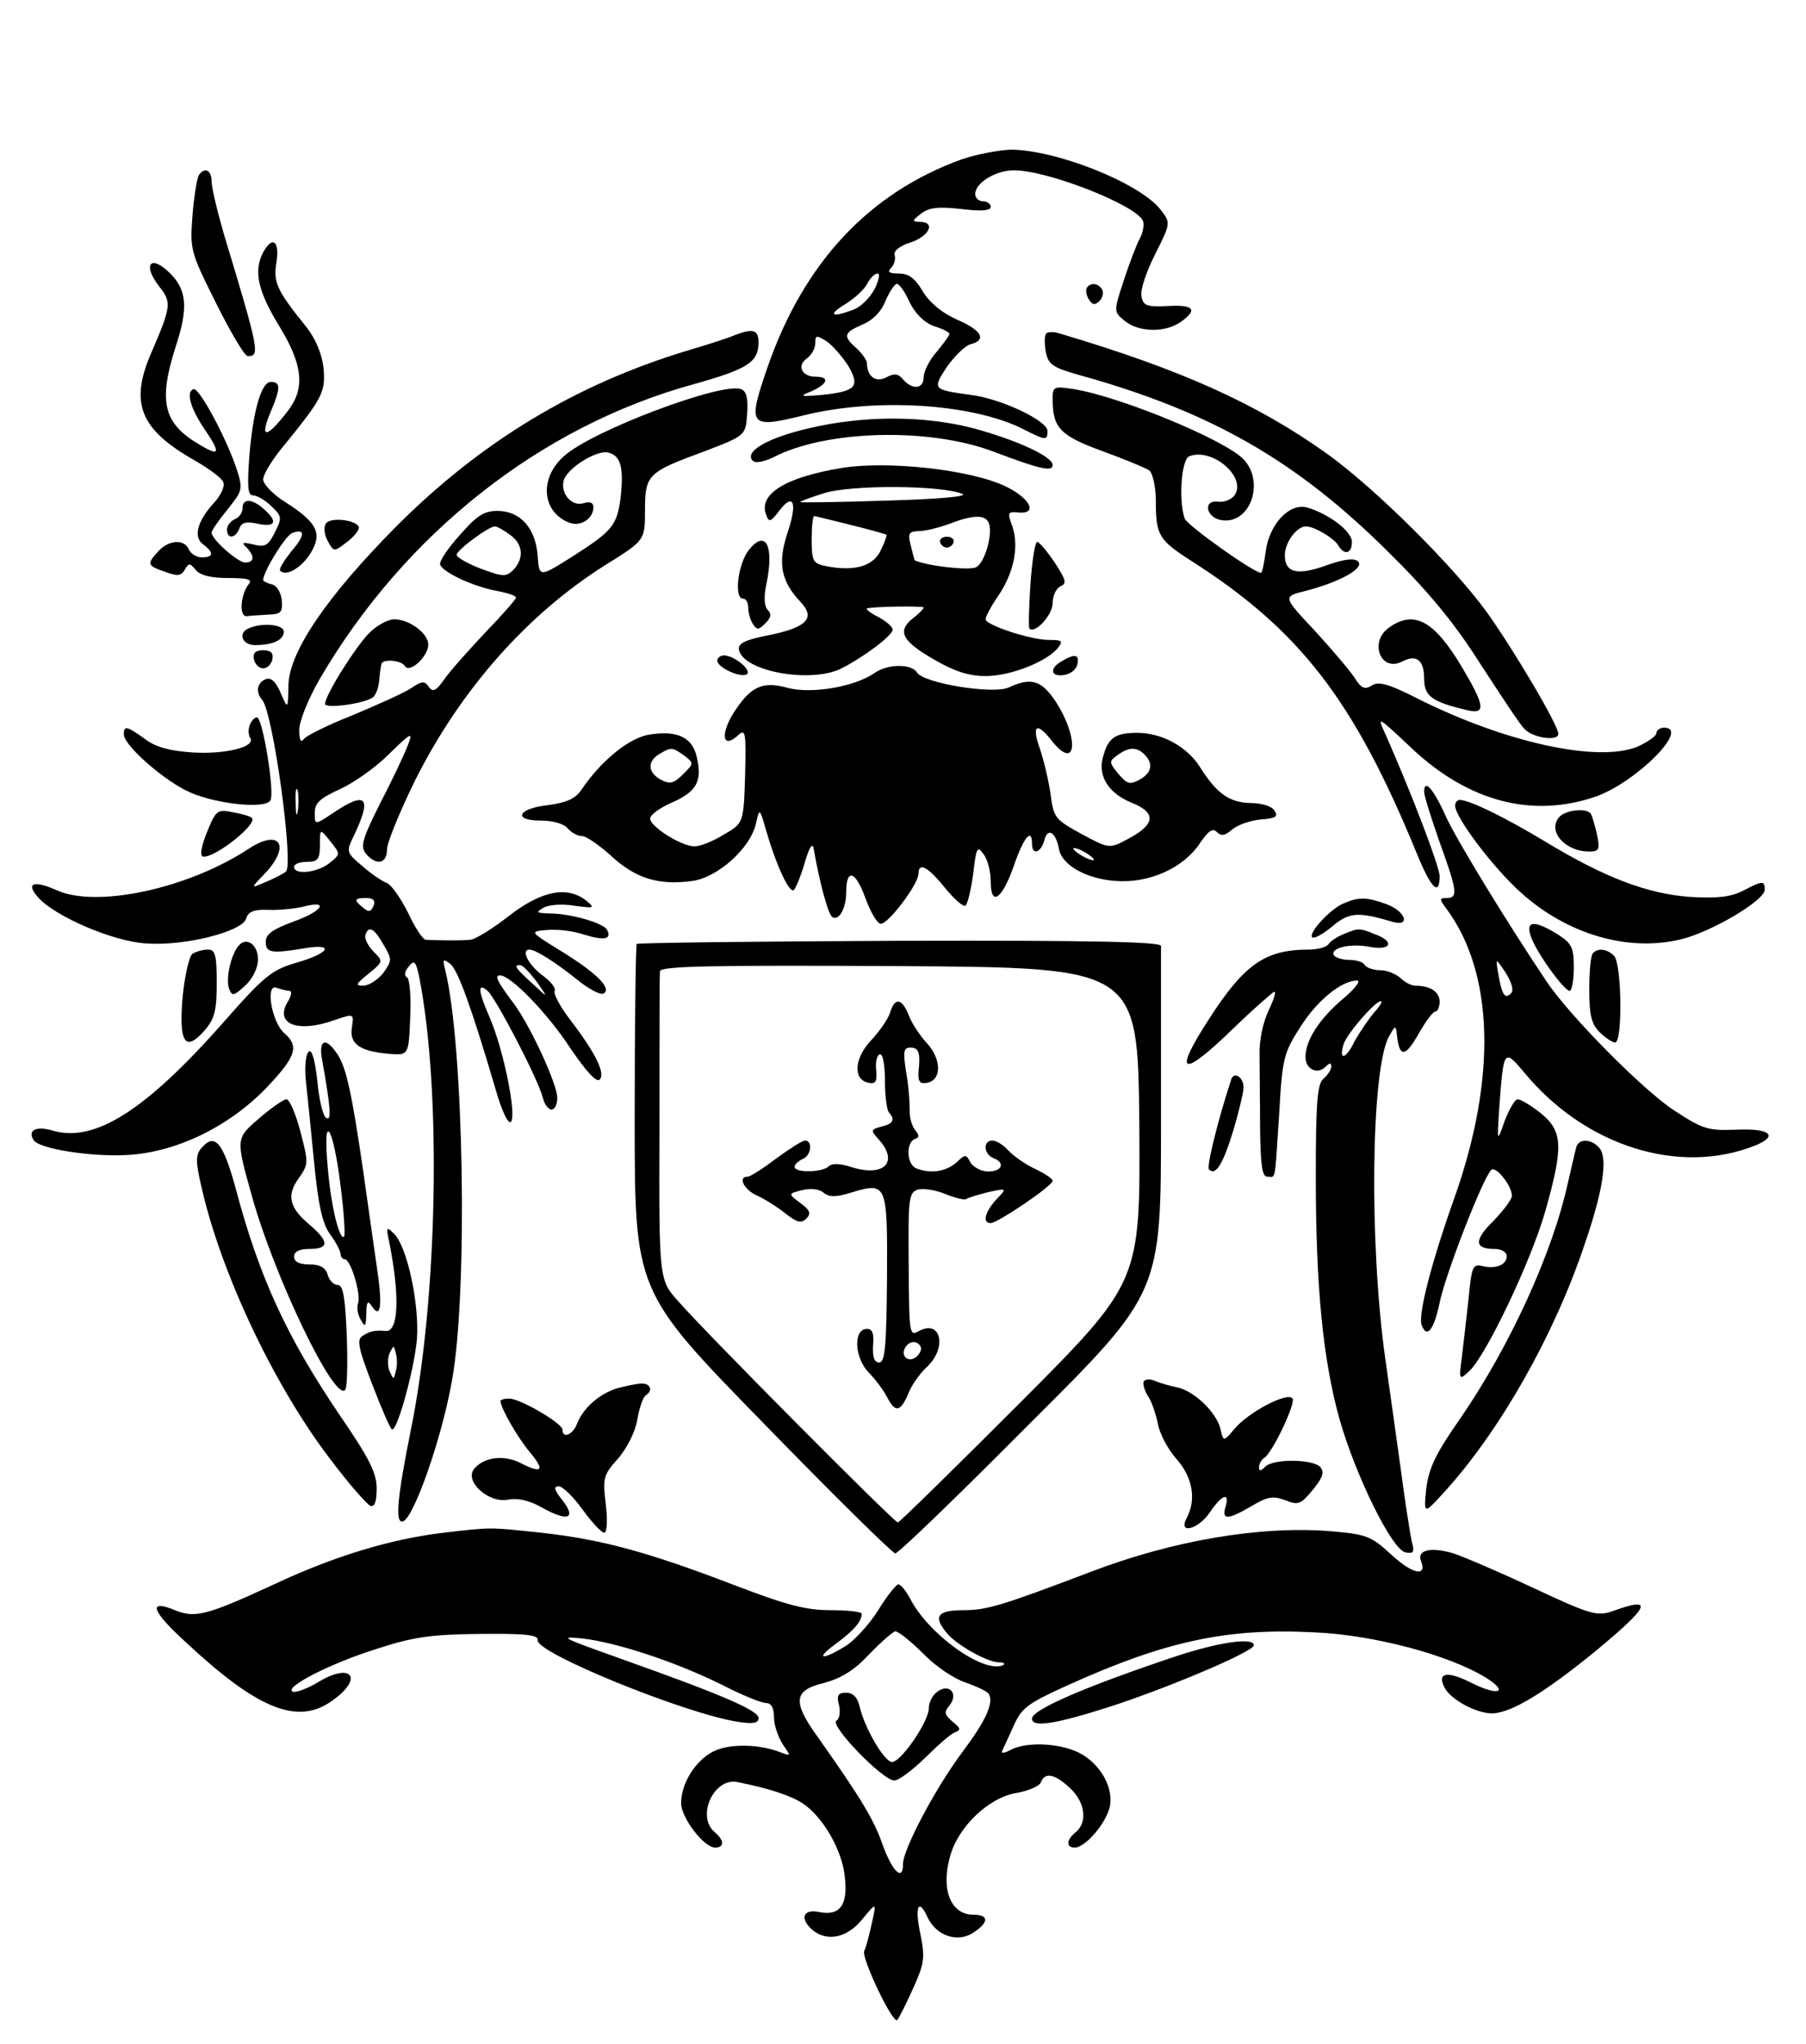 <?xml version="1.0" standalone="no"?>
<!DOCTYPE svg PUBLIC "-//W3C//DTD SVG 20010904//EN"
 "http://www.w3.org/TR/2001/REC-SVG-20010904/DTD/svg10.dtd">
<svg version="1.0" xmlns="http://www.w3.org/2000/svg"
 width="350pt" height="396pt" viewBox="0 0 350 396"
 preserveAspectRatio="xMidYMid meet">
<g transform="translate(0,396) scale(0.1,-0.1)"
fill="#000000" stroke="none">
<path d="M1863 3651 c-179 -65 -305 -200 -375 -401 -40 -116 -37 -121 69 -95
140 35 327 23 425 -26 45 -23 48 -23 48 -4 0 20 -91 63 -150 70 -73 10 -73 11
-45 54 15 21 35 41 46 44 32 8 22 27 -27 48 -29 13 -53 33 -66 55 -15 25 -27
34 -46 34 -19 0 -23 3 -15 11 6 6 9 17 7 24 -3 8 8 18 30 25 37 12 50 40 19
40 -16 1 -16 2 2 16 15 12 34 14 78 9 39 -5 57 -3 57 4 0 6 -7 11 -15 11 -8 0
-15 6 -15 14 0 22 40 46 75 46 66 0 238 -68 250 -98 3 -7 0 -23 -6 -34 -6 -11
-20 -47 -31 -81 -20 -61 -20 -61 2 -79 27 -22 78 -23 108 -2 34 24 26 34 -25
31 -42 -2 -48 1 -51 20 -2 12 10 48 27 81 30 60 30 60 10 86 -41 52 -203 116
-291 116 -23 -1 -66 -9 -95 -19z m-168 -251 c-9 -17 -27 -35 -41 -40 -42 -16
-51 -11 -17 10 17 10 37 28 43 39 6 12 15 21 21 21 5 0 2 -14 -6 -30z m68 -26
c11 -22 28 -39 47 -46 17 -5 30 -12 30 -15 0 -3 -11 -18 -25 -35 -14 -16 -25
-38 -25 -49 0 -23 -22 -25 -40 -4 -9 11 -17 12 -32 4 -21 -11 -37 1 -38 27 0
6 -9 19 -20 29 -27 24 -25 30 11 46 20 8 37 25 45 46 8 18 18 33 22 33 5 0 16
-16 25 -36z m-119 -123 c23 -40 15 -49 -49 -56 -45 -4 -47 -3 -22 7 31 14 36
28 8 28 -27 0 -37 21 -18 35 10 7 17 20 17 30 0 16 2 16 23 3 12 -9 30 -30 41
-47z"/>
<path d="M385 3620 c-3 -5 -9 -40 -12 -78 -5 -66 -4 -70 46 -170 28 -56 55
-102 61 -102 24 0 23 8 -46 236 -13 45 -24 91 -24 103 0 22 -14 28 -25 11z"/>
<path d="M510 3471 c-19 -36 -10 -75 30 -141 47 -76 52 -122 18 -166 -42 -55
-56 -55 -33 -1 19 45 19 57 0 57 -19 0 -35 -58 -42 -147 -4 -57 -3 -73 8 -73
7 0 23 -9 35 -21 20 -19 21 -22 7 -50 -13 -26 -19 -30 -42 -24 -21 5 -24 4
-13 -6 16 -17 15 -29 -3 -29 -14 0 -65 45 -65 58 0 4 14 24 31 45 28 35 30 39
19 74 -19 60 -74 163 -85 159 -15 -5 -6 -37 21 -77 32 -47 30 -54 -7 -32 -73
42 -83 84 -48 193 24 73 21 108 -11 140 -39 39 -55 17 -20 -27 23 -29 21 -39
-17 -127 -42 -97 -22 -148 84 -208 28 -16 54 -35 56 -43 3 -7 -5 -25 -18 -39
-33 -36 -41 -67 -21 -81 21 -16 20 -25 -3 -25 -10 0 -21 7 -25 15 -8 21 -39
19 -59 -3 -23 -25 -22 -28 13 -40 24 -9 31 -8 38 4 8 14 10 13 21 0 9 -11 30
-16 63 -16 39 0 48 -3 40 -12 -16 -20 -19 -63 -4 -62 6 1 25 2 41 3 26 1 29 4
27 29 -2 15 -10 28 -20 30 -9 2 -16 6 -16 8 0 16 43 86 56 91 26 10 26 -4 -2
-36 -14 -18 -24 -34 -21 -37 12 -12 43 7 60 36 22 37 11 58 -50 97 -24 15 -43
35 -43 44 0 10 19 41 43 69 73 90 78 101 74 147 -3 27 -15 56 -33 79 -58 72
-65 87 -58 127 6 40 -8 51 -26 18z"/>
<path d="M2106 3402 c-2 -4 -1 -14 4 -22 7 -11 12 -12 21 -3 6 6 8 16 5 22 -8
13 -23 14 -30 3z"/>
<path d="M1425 3311 c-11 -5 -54 -19 -95 -31 -214 -65 -397 -175 -561 -339
-135 -136 -209 -244 -210 -309 -1 -47 -1 -47 -15 -15 -9 22 -19 31 -29 27 -17
-7 -20 -25 -7 -40 21 -23 62 -320 46 -333 -5 -4 -22 -13 -39 -20 -30 -13 -30
-13 -2 16 51 54 30 88 -30 49 -118 -78 -296 -116 -373 -81 -45 20 -61 14 -36
-14 33 -37 145 -85 208 -89 75 -6 188 23 195 48 4 13 14 18 41 17 21 -1 52 2
69 6 53 14 38 -9 -19 -29 -40 -15 -53 -24 -53 -39 0 -22 12 -23 78 -12 56 9
45 -10 -17 -28 -49 -14 -63 -25 -143 -116 -151 -171 -249 -233 -330 -210 -33
10 -50 1 -38 -18 10 -17 111 -33 182 -29 95 5 199 56 271 132 56 59 62 79 33
104 -25 22 -37 97 -15 88 9 -3 20 -6 25 -6 5 0 4 -8 -2 -19 -29 -45 17 -64 91
-37 36 12 36 12 32 -15 -5 -32 15 -46 72 -51 38 -3 38 -3 41 70 2 39 -1 75 -6
78 -6 3 -5 12 3 21 11 14 14 11 21 -23 43 -222 35 -622 -17 -876 -26 -129 -31
-181 -15 -176 21 7 75 160 95 273 31 171 23 648 -13 795 -6 22 -4 23 10 12 15
-13 41 -85 87 -241 12 -43 25 -70 30 -65 12 12 -14 139 -40 200 -24 55 -25 71
-5 54 16 -14 98 -171 107 -207 3 -13 11 -23 17 -23 6 0 11 10 11 23 0 26 -52
139 -84 182 -33 44 -38 55 -27 55 21 0 92 -73 137 -142 30 -44 50 -66 56 -60
12 12 -8 52 -57 116 -20 26 -33 51 -30 56 3 5 -8 19 -25 31 -26 20 -41 49 -24
49 12 0 51 -25 91 -57 23 -19 47 -32 53 -28 16 10 -14 40 -84 83 -60 37 -60
37 -26 40 19 2 52 -2 72 -9 39 -12 55 -9 44 10 -8 13 -71 31 -111 31 -26 1
-27 2 -12 11 10 6 37 8 60 4 39 -5 41 -5 23 10 -37 29 -87 19 -150 -30 -32
-25 -66 -46 -75 -46 -17 -2 -68 -1 -86 0 -6 1 -21 24 -34 52 -14 28 -32 54
-41 58 -9 3 -31 18 -48 33 -30 25 -31 28 -18 55 38 78 27 92 -38 48 -36 -24
-36 -24 -36 0 0 19 10 28 47 45 27 12 70 42 96 68 45 44 48 45 37 17 -6 -16
-30 -67 -53 -111 -35 -70 -39 -84 -28 -98 20 -24 41 -20 41 8 0 13 25 74 55
135 88 175 217 321 368 416 77 48 77 48 77 106 0 69 5 74 114 114 81 31 81 31
84 73 2 30 -1 44 -12 48 -37 14 -287 -80 -342 -129 -50 -43 -44 -110 10 -130
21 -8 46 8 46 30 0 9 -6 12 -19 8 -22 -7 -44 17 -39 42 4 24 64 62 87 56 24
-6 30 -29 24 -85 -7 -56 -15 -66 -93 -116 -65 -41 -65 -41 -68 1 -4 54 -34 87
-78 87 -26 0 -40 -9 -73 -47 -23 -25 -40 -51 -38 -57 5 -15 65 -43 110 -51 20
-4 37 -9 37 -13 0 -3 -26 -33 -58 -66 -32 -34 -68 -74 -80 -91 -17 -24 -23
-27 -31 -16 -8 12 -13 12 -35 -3 -14 -9 -65 -32 -113 -52 -48 -19 -91 -40 -95
-47 -5 -7 -8 0 -8 18 0 18 17 60 40 100 165 282 429 490 726 571 103 29 124
42 124 81 0 24 -11 27 -45 14z m-437 -387 c26 -18 28 -46 7 -68 -14 -14 -20
-14 -63 2 -26 10 -47 22 -47 27 0 9 62 55 74 55 4 0 17 -7 29 -16z m-411 -536
c-2 -13 -4 -5 -4 17 -1 22 1 32 4 23 2 -10 2 -28 0 -40z m62 -100 c-23 -19
-69 -24 -69 -8 0 6 11 10 25 10 21 0 25 5 25 33 0 32 0 32 20 7 20 -25 20 -25
-1 -42z m85 -83 c-5 -12 -10 -13 -20 -4 -19 15 -18 19 6 19 13 0 18 -5 14 -15z
m19 -75 c17 -29 17 -31 0 -55 -10 -13 -27 -24 -38 -25 -17 0 -16 3 9 23 29 24
29 24 10 43 -11 11 -18 26 -16 32 6 19 17 14 35 -18z m297 -72 c23 -33 23 -33
-8 -4 -34 31 -37 36 -24 36 5 0 19 -15 32 -32z"/>
<path d="M2027 3313 c-3 -5 -3 -20 0 -36 5 -23 13 -29 62 -43 257 -71 423
-166 602 -344 77 -76 126 -135 177 -215 39 -60 77 -118 86 -127 16 -18 66 -25
66 -10 0 17 -86 162 -138 235 -65 90 -219 243 -312 309 -135 96 -281 162 -517
232 -12 4 -24 3 -26 -1z"/>
<path d="M2040 3187 c0 -56 14 -71 96 -101 44 -16 85 -33 92 -38 6 -6 12 -32
12 -58 0 -67 5 -76 69 -117 210 -134 315 -270 436 -565 28 -69 45 -87 45 -45
-1 19 -52 154 -104 272 -18 39 -18 39 51 -26 110 -103 234 -135 357 -92 79 29
182 133 131 133 -8 0 -15 -5 -15 -11 0 -5 -17 -17 -37 -26 -77 -31 -256 8
-427 94 -55 28 -74 33 -87 25 -14 -9 -21 -6 -34 15 -10 15 -45 56 -78 92 -61
65 -61 65 -17 76 66 17 115 44 102 57 -7 7 -26 5 -60 -7 -58 -21 -82 -15 -82
19 0 25 23 56 41 56 16 0 53 -22 62 -36 12 -21 27 -17 27 6 0 21 -46 55 -88
67 -34 8 -72 -33 -79 -85 -3 -23 -7 -42 -9 -42 -14 0 -142 91 -148 105 -12 34
-7 115 9 121 44 17 111 -40 88 -75 -6 -9 -21 -15 -33 -13 -30 3 -22 -32 8 -36
56 -8 84 76 41 119 -38 38 -240 121 -328 135 -39 6 -41 5 -41 -19z"/>
<path d="M1567 3130 c-78 -18 -126 -45 -108 -63 5 -5 21 -2 40 7 102 53 302
58 426 11 90 -34 115 -40 115 -26 0 17 -74 50 -157 72 -95 24 -211 24 -316 -1z"/>
<path d="M1630 3053 c-109 -18 -161 -51 -145 -91 5 -15 9 -13 25 8 28 37 36
16 16 -43 -19 -58 -13 -93 26 -134 29 -31 11 -49 -63 -64 -46 -9 -59 -16 -57
-28 8 -42 140 -66 199 -36 45 23 99 64 99 75 0 5 -12 16 -27 24 -16 8 -26 16
-23 17 13 4 110 5 110 2 0 -3 -10 -13 -22 -22 -30 -25 -19 -44 44 -80 38 -22
66 -31 98 -31 48 0 116 27 139 53 12 15 10 17 -16 17 -36 0 -123 29 -123 40 0
5 11 26 25 46 30 45 40 94 27 134 -10 27 -9 29 11 27 39 -4 24 27 -23 50 -67
33 -231 51 -320 36z m235 -50 c12 -5 -45 -10 -145 -13 -91 -3 -167 -4 -169 -3
-2 1 19 9 45 17 51 17 228 16 269 -1z m-217 -60 c37 -9 68 -18 70 -19 1 -1 -3
-14 -10 -28 -14 -33 -51 -44 -107 -33 -25 5 -28 9 -28 51 0 25 2 46 5 46 2 0
34 -8 70 -17z m267 6 c11 -17 -5 -78 -23 -88 -13 -7 -93 2 -119 13 -1 1 -4 13
-8 29 -6 24 -4 27 16 28 13 0 40 7 59 14 44 17 67 18 75 4z"/>
<path d="M1822 2909 c2 -6 8 -10 13 -10 5 0 11 4 13 10 2 6 -4 11 -13 11 -9 0
-15 -5 -13 -11z"/>
<path d="M470 2975 c0 -9 -7 -18 -15 -21 -8 -4 -15 -12 -15 -20 0 -19 16 -18
24 2 4 12 14 14 36 9 34 -7 39 4 12 28 -23 21 -42 22 -42 2z"/>
<path d="M632 2946 c-5 -6 -4 -21 3 -34 12 -22 12 -22 39 -1 14 11 24 24 21
29 -8 13 -54 18 -63 6z"/>
<path d="M1451 2894 c-21 -27 -29 -94 -11 -94 6 0 10 -8 10 -17 0 -10 4 -24 9
-32 8 -12 11 -12 24 1 11 11 13 18 5 26 -7 7 -8 25 -3 49 16 75 -1 109 -34 67z"/>
<path d="M1997 2828 c-3 -46 -4 -84 -2 -86 11 -11 45 27 45 49 0 15 7 29 15
33 13 5 11 12 -11 46 -15 22 -30 40 -34 40 -4 0 -10 -37 -13 -82z"/>
<path d="M715 2733 c-27 -28 -85 -120 -85 -137 0 -10 81 1 94 14 5 5 10 19 11
32 1 13 3 26 4 31 2 11 39 8 46 -4 9 -14 45 19 45 42 0 22 -37 49 -66 49 -12
0 -34 -12 -49 -27z"/>
<path d="M2692 2744 c-39 -27 -17 -87 25 -66 28 15 43 3 43 -33 0 -34 15 -45
83 -61 37 -9 35 8 -9 82 -54 91 -93 113 -142 78z"/>
<path d="M483 2743 c-23 -9 -14 -33 11 -33 35 0 56 10 56 26 0 14 -41 18 -67
7z"/>
<path d="M492 2683 c2 -10 10 -18 18 -18 8 0 16 8 18 18 2 12 -3 17 -18 17
-15 0 -20 -5 -18 -17z"/>
<path d="M1390 2680 c0 -14 48 -35 58 -26 8 9 -26 36 -45 36 -7 0 -13 -5 -13
-10z"/>
<path d="M2058 2679 c-25 -14 -22 -31 4 -27 13 2 24 11 26 21 4 19 -5 21 -30
6z"/>
<path d="M1695 2656 c-39 -27 -122 -41 -168 -29 -50 14 -73 3 -107 -51 -24
-40 -19 -67 9 -42 16 15 17 10 15 -77 -3 -92 -3 -92 -41 -114 -21 -13 -46 -23
-57 -23 -25 0 -86 38 -86 54 0 7 18 20 40 30 49 21 61 41 51 86 -8 42 -39 56
-96 46 -38 -8 -90 -50 -128 -106 -12 -18 -29 -25 -64 -30 -59 -6 -71 -30 -15
-30 23 0 45 -6 52 -15 7 -8 19 -15 28 -15 8 0 34 -18 57 -39 47 -43 91 -57
157 -48 49 7 112 63 123 111 7 31 7 31 20 -14 20 -69 46 -124 54 -114 4 5 14
29 21 54 9 30 15 38 17 25 11 -64 28 -127 36 -132 13 -8 27 17 27 49 0 46 18
41 37 -12 10 -27 23 -50 30 -50 15 0 73 77 73 97 0 23 18 14 51 -27 18 -22 35
-37 40 -35 4 3 11 31 15 62 6 51 8 55 20 38 8 -10 14 -34 14 -53 0 -50 22 -35
45 31 19 55 35 74 35 42 0 -23 17 -18 24 7 6 25 22 16 28 -16 5 -32 53 -59
110 -63 65 -5 132 25 164 74 16 23 24 29 32 21 9 -9 16 -7 29 4 10 9 35 18 55
20 30 2 36 6 28 17 -5 9 -25 15 -47 15 -40 1 -65 18 -97 69 -25 40 -74 67
-122 67 -44 0 -57 -10 -67 -49 -9 -36 12 -68 55 -86 49 -19 48 -42 -5 -70 -37
-20 -37 -20 -91 9 -51 28 -54 31 -60 77 -4 27 -13 66 -21 89 -16 45 -6 52 23
15 49 -62 54 5 7 77 -27 40 -47 46 -90 26 -30 -14 -165 8 -178 29 -10 17 -57
17 -82 -1z m-369 -160 c19 -15 19 -15 -2 -36 -18 -18 -25 -20 -43 -11 -26 14
-27 36 -3 50 23 14 25 13 48 -3z m892 2 c18 -18 14 -36 -10 -49 -19 -10 -24
-8 -41 12 -18 22 -18 24 -1 36 22 16 37 16 52 1z m-98 -204 c0 -2 -9 0 -20 6
-11 6 -20 13 -20 16 0 2 9 0 20 -6 11 -6 20 -13 20 -16z"/>
<path d="M484 2555 c-3 -8 -3 -19 1 -25 11 -17 -47 -32 -112 -28 -44 3 -71 10
-92 26 -35 25 -41 27 -41 9 0 -20 69 -82 119 -108 50 -26 154 -38 165 -20 9
14 -15 161 -26 161 -5 0 -11 -7 -14 -15z"/>
<path d="M2760 2426 c0 -9 14 -52 30 -98 34 -94 36 -108 14 -108 -15 0 -15 -2
0 -22 91 -124 97 -326 15 -558 -45 -126 -71 -228 -64 -247 10 -28 24 -10 35
43 11 54 83 240 100 257 8 9 40 -30 40 -50 0 -7 -16 -28 -35 -48 -39 -38 -38
-55 1 -55 14 0 24 -6 24 -14 0 -17 -22 -26 -48 -19 -18 4 -20 -2 -26 -64 -4
-37 -10 -88 -13 -113 -6 -44 -5 -45 14 -27 32 28 121 215 148 311 35 124 34
154 -9 189 -19 15 -39 27 -45 27 -5 0 -16 -19 -25 -42 -15 -43 -15 -43 -10 32
8 106 9 108 47 63 118 -144 302 -202 450 -142 45 19 26 33 -39 30 -54 -2 -64
1 -119 37 -59 38 -204 184 -249 252 -77 115 -171 269 -193 316 -25 56 -43 76
-43 50z m169 -390 c-12 -13 -18 -5 -25 35 -6 34 -6 34 14 4 11 -17 16 -34 11
-39z"/>
<path d="M2820 2399 c0 -23 75 -122 128 -169 90 -81 208 -115 310 -90 58 14
162 75 162 96 0 18 -4 18 -42 -2 -24 -12 -49 -15 -102 -12 -84 6 -167 38 -281
107 -76 46 -147 81 -166 81 -5 0 -9 -5 -9 -11z"/>
<path d="M405 2357 c-16 -38 -19 -57 -10 -57 25 0 105 64 93 75 -2 3 -19 8
-36 11 -29 6 -33 4 -47 -29z"/>
<path d="M3021 2376 c-22 -27 12 -66 59 -66 19 0 21 4 15 33 -4 17 -9 35 -12
40 -7 12 -50 8 -62 -7z"/>
<path d="M2605 2210 c-26 -10 -70 -58 -62 -66 3 -4 21 6 39 21 32 27 49 29
116 9 36 -11 27 20 -11 34 -38 14 -54 14 -82 2z"/>
<path d="M2966 2148 c8 -29 65 -108 76 -108 4 0 8 20 8 45 0 40 -4 47 -32 65
-44 27 -61 26 -52 -2z"/>
<path d="M2604 2150 c-12 -5 -25 -13 -29 -19 -3 -6 -21 -11 -38 -11 -85 0
-125 -28 -193 -133 -72 -111 -55 -118 47 -19 38 37 74 68 78 70 5 2 0 -14 -10
-35 -11 -23 -19 -58 -18 -88 0 -28 1 -92 1 -142 1 -71 4 -93 14 -93 17 0 14
-15 23 121 6 109 9 119 41 169 33 52 80 90 110 90 8 0 -4 -16 -28 -36 -45 -38
-72 -80 -72 -112 0 -24 23 -35 39 -19 8 8 11 8 11 0 0 -6 -7 -16 -15 -23 -12
-10 -15 -44 -15 -191 0 -213 14 -354 46 -469 31 -109 102 -254 128 -258 15 -3
18 0 12 21 -3 14 -13 76 -21 138 -9 63 -22 159 -30 214 -32 224 -28 565 7 627
13 23 13 23 16 -4 5 -38 17 -35 43 12 13 22 26 40 31 40 4 0 8 9 8 19 0 19
-18 31 -47 31 -8 0 -21 7 -29 15 -9 8 -26 15 -39 15 -13 0 -27 5 -30 10 -3 6
-17 10 -30 10 -13 0 -26 4 -30 9 -8 14 32 24 71 16 41 -7 47 11 8 25 -29 12
-32 12 -60 0z m59 -152 c-11 -13 -28 -38 -38 -56 -17 -35 -31 -38 -21 -5 7 21
61 83 72 83 4 0 -2 -10 -13 -22z"/>
<path d="M462 2127 c-15 -18 -25 -65 -18 -83 6 -15 9 -14 31 6 15 14 25 35 25
51 0 29 -23 45 -38 26z"/>
<path d="M1234 2131 c-2 -2 -4 -155 -4 -338 0 -335 0 -335 248 -589 136 -140
252 -254 257 -254 6 0 124 114 262 253 253 252 253 252 253 582 0 182 0 335 0
342 0 8 -126 11 -506 10 -278 -1 -508 -4 -510 -6z m974 -350 c2 -305 2 -305
-230 -538 -128 -128 -235 -233 -238 -233 -7 0 -370 365 -425 428 -38 42 -38
42 -37 335 0 160 0 298 1 305 1 10 97 12 464 10 462 -3 462 -3 465 -307z"/>
<path d="M1725 1998 c-4 -13 -21 -37 -37 -54 -33 -35 -35 -76 -5 -82 14 -3 17
2 15 25 -2 15 2 29 7 30 6 2 10 -21 10 -52 0 -30 4 -57 8 -61 12 -13 8 -22
-15 -27 -21 -6 -21 -7 -5 -25 39 -43 11 -73 -51 -54 -24 8 -40 8 -46 2 -12
-12 -66 -13 -66 -1 0 5 7 11 15 15 17 6 21 36 5 36 -5 0 -30 -16 -56 -35 -25
-19 -50 -35 -55 -35 -20 0 -7 -26 19 -37 15 -7 39 -22 55 -35 22 -17 30 -19
40 -9 9 10 7 16 -12 30 -24 18 -24 18 4 25 16 4 33 2 41 -5 11 -9 24 -9 53 0
70 21 71 19 70 -165 -1 -134 -4 -164 -15 -164 -10 0 -13 10 -12 33 2 23 -1 32
-12 32 -26 0 -25 -54 3 -84 14 -14 30 -36 36 -48 16 -31 26 -29 41 6 6 16 22
39 36 52 40 37 28 93 -15 70 -19 -11 -19 -6 -20 128 -1 130 0 140 18 146 11 3
35 -1 54 -9 20 -8 38 -12 40 -9 3 2 22 8 42 13 37 8 37 8 16 -14 -22 -24 -28
-46 -11 -46 13 0 120 72 120 82 0 4 -15 14 -34 23 -19 9 -42 25 -52 36 -9 10
-23 19 -31 19 -18 0 -17 -26 2 -34 24 -9 17 -26 -10 -26 -13 0 -28 8 -34 17
-9 17 -10 17 -28 0 -20 -17 -49 -22 -77 -11 -19 7 -21 50 -3 57 9 3 9 7 0 18
-6 8 -11 25 -10 39 0 14 -2 46 -7 73 -6 39 -5 47 8 47 17 0 20 -9 16 -48 -1
-18 3 -23 17 -20 28 5 28 46 -1 77 -13 14 -29 38 -35 54 -13 33 -27 35 -36 5z
m59 -647 c3 -5 -1 -14 -8 -20 -16 -13 -32 2 -21 19 8 12 22 13 29 1z"/>
<path d="M373 2112 c-6 -4 -15 -42 -19 -83 -8 -90 5 -109 43 -65 19 22 23 38
23 92 0 54 -3 64 -17 64 -10 0 -23 -4 -30 -8z"/>
<path d="M3087 2113 c-4 -3 -7 -35 -7 -70 0 -50 4 -67 20 -83 11 -11 25 -20
30 -20 15 0 13 153 -2 168 -13 13 -31 16 -41 5z"/>
<path d="M624 1908 c17 -96 19 -121 8 -114 -6 3 -14 36 -17 72 -5 43 -11 62
-17 56 -6 -6 -8 -32 -5 -59 3 -26 10 -97 16 -158 8 -81 16 -117 31 -137 11
-15 20 -32 20 -38 0 -5 4 -10 8 -10 12 0 32 -69 26 -85 -3 -8 -1 -22 5 -32 9
-16 10 -14 11 12 0 22 3 26 10 15 18 -28 22 -1 10 77 -6 43 -18 125 -26 183
-22 151 -33 202 -50 227 -22 34 -37 29 -30 -9z m36 -246 c7 -52 9 -96 7 -98
-9 -9 -26 60 -32 136 -10 110 11 78 25 -38z"/>
<path d="M2386 1868 c-26 -79 -48 -169 -43 -174 13 -13 27 10 47 75 11 37 20
75 20 84 0 20 -19 32 -24 15z"/>
<path d="M501 1792 c-44 -38 -44 -38 -13 -149 44 -158 161 -401 181 -376 4 4
5 52 3 106 -3 72 -7 97 -17 97 -8 0 -17 9 -20 20 -4 14 -15 20 -36 20 -19 0
-29 5 -29 15 0 10 10 15 30 15 38 0 38 14 1 46 -41 34 -46 58 -22 91 19 27 19
30 3 91 -9 34 -21 62 -27 62 -5 0 -30 -17 -54 -38z"/>
<path d="M390 1735 c-11 -13 -11 -26 0 -73 37 -166 140 -385 249 -528 36 -48
72 -89 79 -92 8 -2 12 8 12 34 0 29 -14 58 -69 138 -106 156 -159 272 -205
446 -24 87 -40 106 -66 75z"/>
<path d="M3055 1738 c-2 -7 -9 -38 -16 -68 -30 -138 -113 -319 -210 -460 -47
-67 -60 -95 -65 -135 -5 -50 -5 -50 36 -5 107 118 211 301 270 476 37 107 46
169 30 189 -15 18 -39 20 -45 3z"/>
<path d="M754 1555 c21 -105 19 -177 -7 -174 -18 2 -31 0 -45 -10 -11 -7 -7
-25 20 -95 18 -47 35 -86 38 -86 11 0 43 118 48 175 5 68 -19 181 -45 205 -14
14 -15 12 -9 -15z m13 -252 c-4 -17 -4 -17 -12 0 -4 9 -4 25 0 35 8 16 8 16
12 0 3 -10 3 -26 0 -35z"/>
<path d="M2217 1284 c-3 -3 0 -16 7 -28 8 -11 16 -36 20 -55 3 -18 19 -49 36
-68 31 -35 39 -78 20 -114 -18 -33 22 -23 45 11 23 34 39 40 30 10 -8 -26 5
-25 51 2 30 18 41 20 65 11 25 -10 30 -8 53 20 19 23 23 34 15 44 -14 16 -91
17 -107 1 -9 -9 -12 -9 -12 -1 0 7 5 15 10 18 16 10 61 105 55 115 -9 14 -85
-26 -112 -58 -22 -26 -22 -26 -28 0 -8 32 -52 74 -85 80 -14 3 -32 8 -41 12
-8 4 -18 4 -22 0z"/>
<path d="M1196 1270 c-35 -11 -65 -38 -77 -67 -8 -23 -29 -32 -29 -13 0 12
-82 60 -103 60 -10 0 -17 -2 -17 -5 0 -13 34 -72 57 -99 29 -35 24 -42 -16
-22 -33 18 -73 13 -92 -10 -20 -24 28 -67 65 -60 19 4 41 -1 66 -15 50 -28 68
-22 40 14 -16 20 -18 27 -7 27 7 0 28 -20 46 -45 18 -25 37 -45 42 -45 5 0 7
22 3 55 -6 51 -5 57 24 89 17 20 33 51 37 75 4 23 11 43 16 47 15 9 10 24 -8
23 -10 0 -31 -5 -47 -9z"/>
<path d="M859 990 c-101 -12 -211 -45 -328 -100 -130 -60 -153 -66 -192 -50
-53 22 -46 -1 21 -62 138 -129 215 -160 280 -116 67 45 43 80 -26 37 -19 -11
-40 -19 -46 -17 -21 7 72 55 162 83 70 23 105 28 200 29 89 1 114 -2 112 -12
-5 -24 282 -141 386 -158 32 -5 42 -3 42 7 0 15 -73 46 -270 116 -112 40 -119
43 -70 38 67 -8 182 -46 272 -91 37 -19 74 -34 83 -34 10 0 15 -10 15 -28 0
-15 8 -38 17 -52 16 -23 16 -23 -3 -16 -42 17 -101 18 -132 2 -35 -18 -62 -62
-62 -100 0 -28 44 -86 66 -86 18 0 18 14 -1 30 -36 30 -2 106 44 97 60 -12
103 -26 126 -41 39 -25 77 -91 82 -141 7 -56 -9 -78 -49 -70 -32 7 -39 -13
-13 -35 28 -23 67 -15 96 21 28 34 28 34 18 -10 -5 -24 -12 -48 -14 -51 -7
-12 56 -144 64 -134 4 5 18 33 31 62 21 47 23 58 14 103 -12 55 -4 73 14 33
17 -35 58 -49 88 -29 31 20 31 35 0 35 -43 0 -63 48 -45 112 15 58 76 116 130
124 22 4 43 13 46 20 8 21 27 17 57 -11 29 -27 34 -66 11 -85 -19 -15 -19 -30
-2 -30 18 0 53 38 65 70 14 36 -9 85 -50 110 -36 22 -107 27 -140 9 -11 -6
-18 -7 -16 -2 2 4 12 26 22 48 16 36 27 44 104 79 190 86 309 112 480 103 115
-5 261 -44 332 -88 46 -29 23 -36 -30 -9 -46 23 -66 19 -50 -11 13 -23 61 -49
92 -49 37 1 101 40 198 119 108 89 117 109 35 79 -30 -10 -42 -7 -151 44 -66
31 -136 61 -157 68 -43 13 -72 7 -63 -15 12 -31 -17 -25 -57 12 -40 37 -49 40
-118 46 -134 11 -304 -17 -466 -79 -171 -65 -201 -74 -245 -74 -50 0 -60 -11
-35 -42 17 -23 78 -58 102 -59 11 0 14 -3 8 -6 -39 -15 -144 61 -179 129 -8
15 -18 28 -23 28 -4 0 -22 -22 -39 -50 -17 -27 -46 -59 -64 -70 -46 -28 -59
-25 -18 5 34 25 50 43 50 58 0 4 -27 7 -60 7 -49 0 -86 10 -188 49 -167 64
-256 88 -372 101 -104 11 -97 11 -191 0z m930 -234 c23 -24 60 -49 82 -56 22
-8 42 -17 45 -22 11 -17 -6 -53 -51 -113 -51 -68 -115 -188 -115 -217 0 -35
-21 -14 -40 39 -17 48 -41 88 -125 207 -50 69 -47 91 12 105 33 9 58 24 87 55
23 24 46 44 51 45 6 0 30 -19 54 -43z"/>
<path d="M1812 678 c-7 -7 -12 -19 -12 -28 0 -27 -58 -110 -73 -104 -17 6 -52
68 -61 107 -4 18 -13 27 -26 27 -16 0 -19 -5 -14 -24 3 -13 1 -27 -5 -30 -14
-9 90 -116 112 -116 9 0 35 20 59 43 24 24 50 47 58 50 13 5 12 8 -4 21 -15
13 -17 18 -7 30 22 26 -3 48 -27 24z"/>
<path d="M2280 751 c-177 -59 -280 -104 -280 -121 0 -18 45 -11 151 23 114 37
279 107 279 119 0 16 -68 6 -150 -21z"/>
</g>
</svg>
